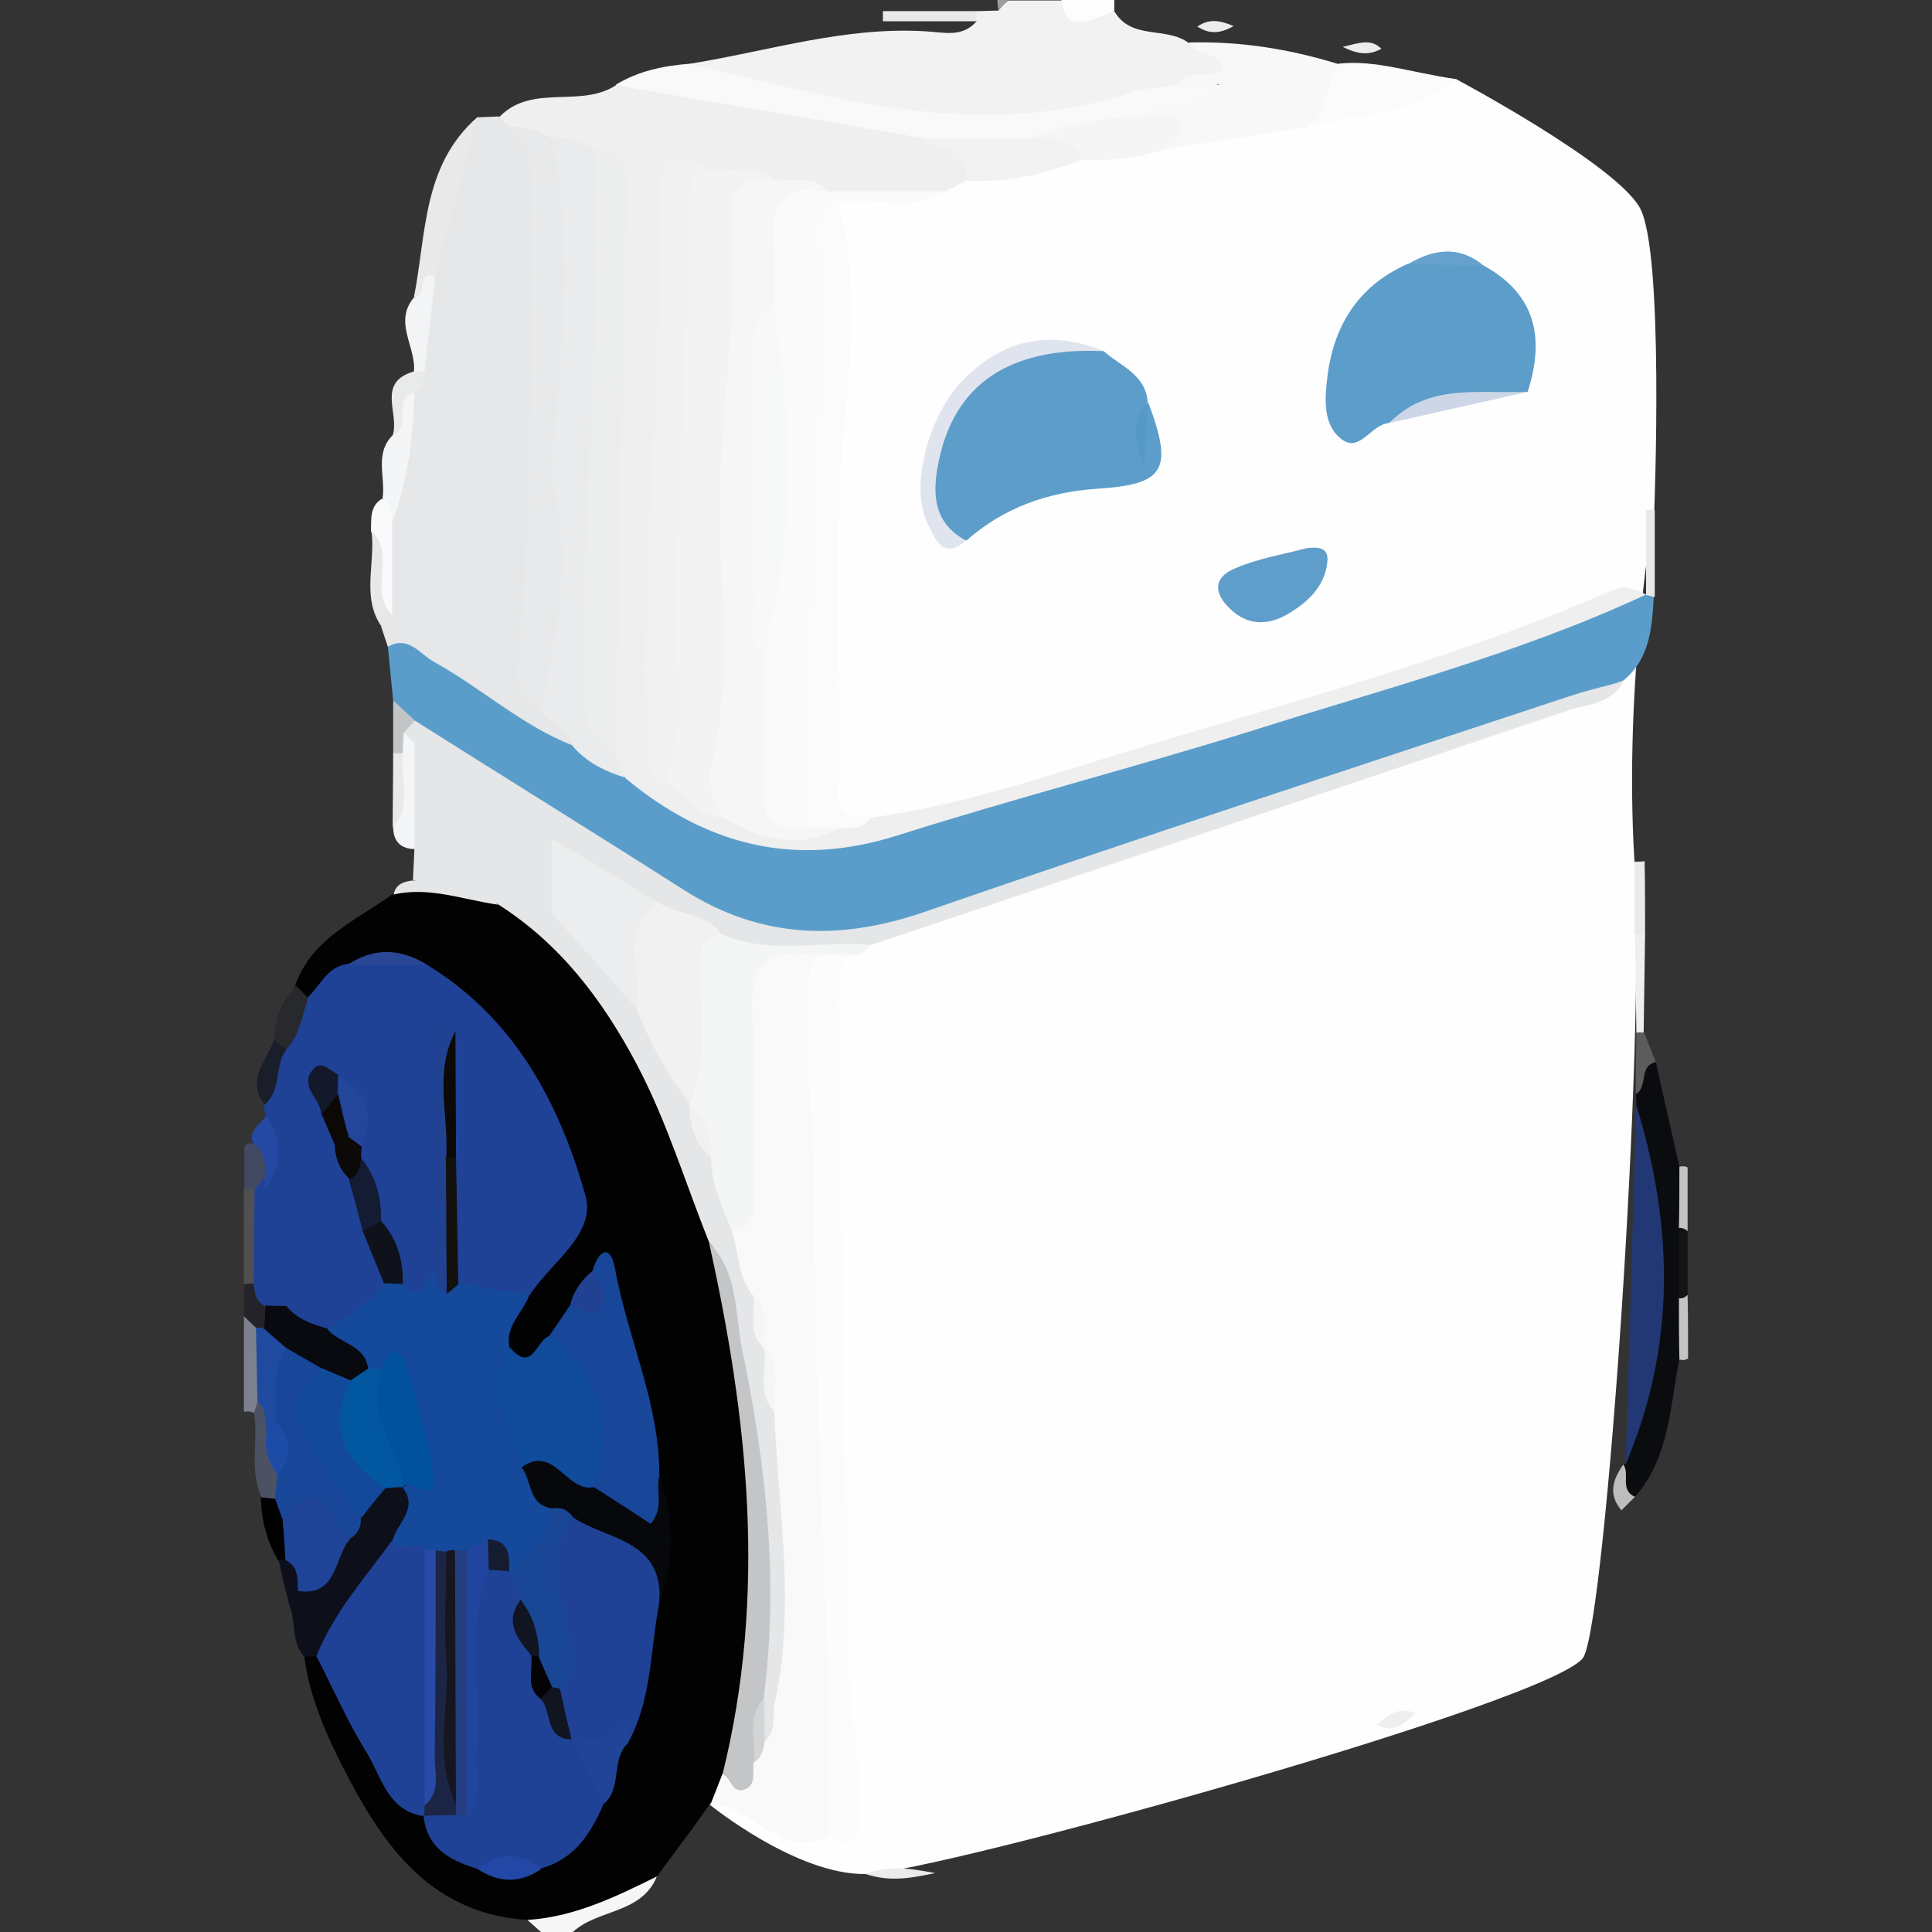 <?xml version="1.0" encoding="utf-8"?>
<!-- Generator: Adobe Illustrator 22.1.0, SVG Export Plug-In . SVG Version: 6.00 Build 0)  -->
<svg version="1.1" id="Lag_1" xmlns="http://www.w3.org/2000/svg" xmlns:xlink="http://www.w3.org/1999/xlink" x="0px" y="0px"
	 viewBox="0 0 400 400" style="enable-background:new 0 0 400 400;" xml:space="preserve">
<rect x="0" y="0" width="400" height="400" fill="#333333" stroke="none"/>
<style type="text/css">
	.st0{fill:#FEFEFE;}
	.st1{fill:#F2F2F3;}
	.st2{fill:#F6F6F6;}
	.st3{fill:#FDFDFD;}
	.st4{fill:#505053;}
	.st5{fill:#7D818D;}
	.st6{fill:#424A61;}
	.st7{fill:#C4C4C4;}
	.st8{fill:#131416;}
	.st9{fill:#232329;}
	.st10{fill:#9E9E9E;}
	.st11{fill:#020202;}
	.st12{fill:#5B9DCA;}
	.st13{fill:#EFEFF0;}
	.st14{fill:#F9F9F9;}
	.st15{fill:#5C9DCA;}
	.st16{fill:#FCFCFC;}
	.st17{fill:#FAFAFA;}
	.st18{fill:#E4E6E7;}
	.st19{fill:#FBFBFB;}
	.st20{fill:#F4F5F5;}
	.st21{fill:#F8F8F8;}
	.st22{fill:#213874;}
	.st23{fill:#0B0C0F;}
	.st24{fill:#5F9ECB;}
	.st25{fill:#E0E4EE;}
	.st26{fill:#F5F5F5;}
	.st27{fill:#CCD6E6;}
	.st28{fill:#E9E9E9;}
	.st29{fill:#EFEFEF;}
	.st30{fill:#EAEAEA;}
	.st31{fill:#5C5C5C;}
	.st32{fill:#65A1CC;}
	.st33{fill:#EBEBEB;}
	.st34{fill:#BDBDBE;}
	.st35{fill:#EEEEEE;}
	.st36{fill:#EDEDED;}
	.st37{fill:#1F4297;}
	.st38{fill:#E6E7E8;}
	.st39{fill:#E4E6E8;}
	.st40{fill:#F9F9FA;}
	.st41{fill:#E9E9EA;}
	.st42{fill:#F4F5F6;}
	.st43{fill:#F3F4F5;}
	.st44{fill:#F9FAFB;}
	.st45{fill:#27292D;}
	.st46{fill:#E8E8E9;}
	.st47{fill:#1A1E2A;}
	.st48{fill:#E9EAEA;}
	.st49{fill:#2549A3;}
	.st50{fill:#C3C4C6;}
	.st51{fill:#0D101B;}
	.st52{fill:#4B5263;}
	.st53{fill:#010000;}
	.st54{fill:#1F4296;}
	.st55{fill:#2049A0;}
	.st56{fill:#080A0F;}
	.st57{fill:#14499B;}
	.st58{fill:#1F4196;}
	.st59{fill:#184699;}
	.st60{fill:#104B9C;}
	.st61{fill:#C4C5C7;}
	.st62{fill:#07080C;}
	.st63{fill:#214499;}
	.st64{fill:#2247A4;}
	.st65{fill:#214192;}
	.st66{fill:#294796;}
	.st67{fill:#EAEBEC;}
	.st68{fill:#F3F3F3;}
	.st69{fill:#ECEDED;}
	.st70{fill:#F1F1F2;}
	.st71{fill:#E8E9EA;}
	.st72{fill:#D3D4D6;}
	.st73{fill:#5499C8;}
	.st74{fill:#F7F8F8;}
	.st75{fill:#ECEDEE;}
	.st76{fill:#214291;}
	.st77{fill:#0F121B;}
	.st78{fill:#23459A;}
	.st79{fill:#141C33;}
	.st80{fill:#13182A;}
	.st81{fill:#0C0908;}
	.st82{fill:#0B0806;}
	.st83{fill:#184799;}
	.st84{fill:#13499B;}
	.st85{fill:#0258A0;}
	.st86{fill:#1F4397;}
	.st87{fill:#1D4CA7;}
	.st88{fill:#194796;}
	.st89{fill:#01529E;}
	.st90{fill:#20459E;}
	.st91{fill:#1C2545;}
	.st92{fill:#253E81;}
	.st93{fill:#16161E;}
	.st94{fill:#274BA7;}
	.st95{fill:#13110D;}
	.st96{fill:#151C2F;}
	.st97{fill:#111421;}
	.st98{fill:#050305;}
	.st99{fill:#0C0907;}
</style>
<g>
	<path class="st0" d="M146.9,373.6c0,0,17.9,14.6,32.3,14.4s144-36.1,148.7-45c4.6-8.9,12.8-127.1,10.5-164.6s4.1-72.8,4.1-72.8
		s2.1-53.5-3-62.6s-38-26.6-38-26.6L171.3,39.5L145,129.6L146.9,373.6z"/>
	<g>
		<g>
			<path class="st1" d="M142.8,13.2c16.3-2.6,32.2-7.8,49.1-6.7c3.5,0.2,7.4,1.3,10.3-2.1c-0.8-0.5-1-0.9-0.8-1.4s0.5-0.7,0.7-0.7
				c1.5,0,3.1-0.1,4.6-0.1c0.6-0.8,1.3-1.5,2-2.1c3.7,0,7.3,0,11,0c3.1,3.8,7.3,1.7,11,2.2c3.5,6.1,10.8,3.1,15.4,6.6
				c1.1,1,2.5,1.1,3.9,1.2c2.3,0.1,4.4,1.2,4.8,3.5c0.5,3.3-2.5,3.9-4.9,4.5c-2.4,0.6-4.8,1.3-7.2,2c-9.2,2-18.5,3.8-27.7,5.7
				c-9.4,1.9-18.7,2.1-28-0.1c-12-2.7-24.2-4.7-36.3-7C147.5,18,143.1,18.5,142.8,13.2z"/>
			<path class="st2" d="M112,400c-0.9-0.8-1.9-1.7-2.8-2.5c7.7-6.6,16.9-8.8,26.8-9c-3.2,7.8-12.2,6.7-17.4,11.5
				C116.4,400,114.2,400,112,400z"/>
			<path class="st3" d="M230.7,2.2c-7.8,3.7-10.2,3.2-11-2.2c3.7,0,7.3,0,11,0C230.7,0.7,230.7,1.5,230.7,2.2z"/>
			<path class="st4" d="M50.5,265.9c0-6.6,0-13.2,0-19.8c1.3-0.7,2.4-0.5,3.3,0.7c2.6,6.1,2.6,12.3,0,18.4
				C52.9,266.4,51.8,266.6,50.5,265.9z"/>
			<path class="st5" d="M52.6,292.5l-1-0.3l-1.1,0.1c0-6.6,0-13.2,0-19.8c2.2-0.5,3.3,0.9,4.1,2.7c1.4,4.8,1.3,9.6,0.2,14.4
				C54.3,290.8,53.6,291.7,52.6,292.5z"/>
			<path class="st6" d="M52.8,246.2c-0.7,0-1.5,0-2.2,0c0-2.9,0-5.9,0-8.8c0.5-0.7,1.1-0.9,1.8-0.5c4.5-0.2,4.2,2.9,4,5.9
				C55.8,244.5,54.7,245.7,52.8,246.2z"/>
			<path class="st7" d="M349.5,281.3l-0.9,0.3l-0.9-0.1c-4.2-3.7-3.6-8-1.6-12.5c0.9-1.2,2-1.5,3.3-0.8
				C349.5,272.5,349.5,276.9,349.5,281.3z"/>
			<path class="st7" d="M347.6,241.6c0.6-0.2,1.2-0.2,1.8,0.1c0,4.4,0,8.8,0,13.2c-1.3,0.7-2.4,0.4-3.3-0.8
				C344.1,249.7,343.6,245.4,347.6,241.6z"/>
			<path class="st8" d="M347.6,254.2c0.7,0,1.3,0.2,1.8,0.7c0,4.4,0,8.8,0,13.2c-0.5,0.5-1.1,0.8-1.8,0.7
				C343.5,264,343.5,259.1,347.6,254.2z"/>
			<path class="st9" d="M53,274.9c-0.8-0.8-1.7-1.6-2.5-2.4c0-2.2,0-4.4,0-6.6c0.7-0.1,1.4-0.2,2-0.1c1.9,0.9,2.8,2.6,3.5,4.4
				c0.4,1.5,0.3,2.9-0.5,4.3C54.8,275.2,53.9,275.4,53,274.9z"/>
			<path class="st10" d="M208.7,0c-0.7,0.7-1.3,1.4-2,2.1c-0.1-0.7-0.2-1.4-0.2-2.1C207.3,0,208,0,208.7,0z"/>
			<path class="st11" d="M136,388.5c-8.5,4.2-17.1,8.4-26.8,9c-19.1-1.2-29-14.1-37-29.3c-4.2-8-8-16.1-9.2-25.2
				c0.8-0.7,1.8-1,2.8-0.9c5.5,3.1,6.7,9.1,9.4,14c3.6,6.6,7,13.4,12.7,18.6c3.4,4,6.4,8.4,11.6,10.4c3.9,1.6,7.8,1.5,11.7,0
				c6-2.6,9.4-7.4,11.7-13.3c1.8-4.3,2.4-9.1,4.8-13.2c4-8.6,3.6-18.3,6.3-27.2c1.9-8.2,1.6-16.4,0.3-24.6c-2.2-13.7-4.6-27.5-11-40
				c-2.2,0.8-2.7,2.9-3.9,4.5c-1.7,2.4-3.2,5-5,7.3c-3.4,2.9-6.7,6.5-10.7,0.9c-1.6-4.8,1-8.5,3.3-12.3
				c14.1-20.7,14.3-21.3,0.6-42.1c-5.7-8.6-10.3-18.5-20.6-23.1c-4.6-2-9.3-1.9-13.9-0.1c-3.8,1.2-5.7,5.8-10.3,5.7
				c-1.6-0.6-2.8-1.5-1.7-3.5c3.4-9.9,12.7-13.5,20.2-19c6.4-4.6,13.1-2.2,19.7-0.7c1.1,0.3,2.2,0.7,3.2,1.2
				c16.1,9.9,26.4,24.7,33.8,41.7c4.5,10.4,8,21.1,11.5,31.8c4.6,17.3,8.7,35.1,8.4,52.8c-0.4,18,1,36.6-5.8,54.1
				c-0.7,3.2-2.8,5.5-5.2,7.6C143.4,378.6,139.7,383.5,136,388.5z"/>
			<path class="st12" d="M81.4,145c-0.4-3.7-0.7-7.4-1.1-11.1c3.8-5.9,7.5-1.2,10.6,0.6c9.5,5.6,18.3,12.6,28.2,17.7
				c3.9,2.9,8.3,5,12.5,7.4c18.1,14.7,38.3,15.9,59.9,9.7c43.1-12.3,86.1-24.9,128.6-39.3c6.8-2.3,13-6.6,20.5-6.9v0.1
				c1-1.3,1.6-1.1,1.8,0.4c-0.4,6.4-0.8,12.8-6.3,17.3c-32.6,12.5-66.2,22.3-99.2,33.7c-19.6,6.8-39.5,12.9-59,19.9
				c-10.1,3.6-19.5,0.8-28.6-3.5c-22.5-10.8-43-24.9-63.5-39C83.8,150.2,83,147.3,81.4,145z"/>
			<path class="st13" d="M340.8,123.1c-26.2,12.2-54.2,19.5-81.6,28.2c-24.4,7.6-49.2,14-73.5,21.7c-21.2,6.7-39.5,2-56.1-11.8
				c-1.4-2.2-3.8-3.7-4.4-6.5c-0.9-19.6-1.2-39.1,0.8-58.7c1.9-19.1,0.8-38.5,0.3-57.8c0-1.5-1-2.7-2.2-3.6c-3-1.6-6.1-3-9.4-3.6
				c-3.1-1-6.3-1.7-9.3-2.9c-1.4-0.9-2.6-1.9-2-3.9c6.8-7,16.8-1.7,24.2-6.6c9.9-3.2,19.2,0.7,28.7,2.1c11.8,1.7,23.5,4,35.1,6.9
				c4.7,2.2,12.9,1.5,8.7,10.8c-1.5,0.7-2.9,1.5-4.4,2.2c-7.4,2.4-15,0.2-22.4,1.2c-4.3,0.3-8.5-0.7-12.7-1.4
				c-4.6-1.6-9.4-1.3-14.1-2.1c-4.7-0.9-6.9,1-6.8,5.8c0.9,37.2-4.1,74.2-2.1,111.4c0.1,1.5,0.7,2.8,1.4,4.1c3.5,3.3,6.7,7,11.6,8.5
				c7.1,3.9,14.6,4.4,22.4,3.3c2.4-0.3,5.1,0.9,7.3-1.1c18.1-2.5,35.4-8.3,52.7-13.6c33.8-10.3,68.1-19.2,100.6-33.4
				C336.4,121,338.5,122,340.8,123.1z"/>
			<path class="st14" d="M147.1,373.6c0.8-2.1,1.7-4.3,2.5-6.4c2-0.8,4.4-1.1,5.2-3.7c0.8-1.9,1.4-3.9,2.1-5.9
				c4-21,2.7-41.9,0.5-62.9c0-4.4,0.5-8.8-0.4-13.1c-0.3-1-0.6-2-0.8-3.1c-0.5-3.6-1-7.2-3.4-10.2c-2.1-5-4.1-10-1.6-15.4
				c3.2-14.7,0.5-29.6,1.6-44.4c0.9-12.5,4.1-14.6,16.9-10.8c1.8,17.4,0.7,34.9,1.5,52.4c1.6,37.8,1.7,75.7,3.5,113.6
				c0.3,5.7,1.5,11.8-3.2,16.7C161.4,384.9,155.7,373.7,147.1,373.6z"/>
			<path class="st15" d="M228.5,72.7c3.5,3.1,8.6,4.8,9.1,10.4c-2.9,3.6-0.3,7.8-1,9.6c0.2-1.8-1.5-5.9,1.1-9.5
				c5.3,14.2,3.5,17.1-10.7,18c-10.1,0.7-19.2,3.9-26.9,10.7c-7.2-0.3-7.2-6-7.5-10.8C191.3,85.1,207.9,65.9,228.5,72.7z"/>
			<path class="st15" d="M307.2,55c10.9,6,12.6,15.1,9.1,26.1c-9.6,2.4-20.1,0.4-28.8,6.5c-3.6,0.3-5.9,6-9.5,3.5
				c-3.8-2.6-3.8-7.6-3.3-12c1.1-11.2,6.2-19.8,16.8-24.5C296.8,53.7,302.1,53,307.2,55z"/>
			<path class="st16" d="M171.4,380.2c1-42.8-3-85.4-2.7-128.2c0.1-14-1.6-28.3-1.7-42.5c0-4.1,0-8.1,2.2-11.7
				c2.2-1.9,4.4-1.9,6.6,0c-2.5,4-2.3,8.4-2.2,12.8c0.7,46,1.3,92,2.4,137.9c0.2,9,2.7,18,2,27.1C177.7,380,177.6,384.4,171.4,380.2
				z"/>
			<path class="st17" d="M171.4,39.6c8.1,0,16.1,0,24.2,0c-7,4.5-14.7,1.2-22,2.2c-2.6,19.5-0.2,39.1-2.1,58.7
				c-1.9,19.9-1.2,39.9-1.3,59.9c0,4,0.1,8.1-2.9,11.3c-8.8,3-12.1-1.4-12.4-9.5c-0.3-8.4-0.4-16.7,0-25.1c7-24.4,5.2-49.1,2.7-73.8
				c-0.7-4.4-0.7-8.7-0.5-13.1C157.7,38.9,159.3,37.7,171.4,39.6z"/>
			<path class="st18" d="M85.9,149.2c18.5,11.7,37.1,23.2,55.6,35c16,10.2,32.4,10.7,50.2,4.5c44.5-15.4,89.3-30,134-44.8
				c3.4-1.1,7-1.9,10.5-2.9c-2.6,4.9-7.9,4.8-12.2,6.3c-47.9,16.2-95.9,32.3-143.8,48.4c-9.8,2-19.6,1.1-29.4,0.9
				c-4.8-2.8-10-4.9-14.9-7.5c-7.4-4.7-15.6-8.2-22.5-13.7c-9.3-6.8-19.2-12.9-28.3-19.9c-1.1-1.1-1.7-2.6-2.2-4
				C83.2,149.5,83.9,148.5,85.9,149.2z"/>
			<path class="st19" d="M167,171.4c-1.3-40.4,3.8-80.8,2.2-121.2c-0.1-3.5-1.1-7.7,4.3-8.5c4.3,15.8,2.7,31.9,1.2,47.8
				c-2.4,24.8-0.4,49.7-1.1,74.5c-0.1,4.6,2.9,5.3,6.6,5.3c-1.6,2.6-4.2,2.1-6.6,2.2C171.4,172.9,169.2,172.9,167,171.4z"/>
			<path class="st20" d="M149.4,193.4c10,4.4,20.5,1.3,30.8,2.2c-0.9,1.8-2.6,2.2-4.4,2.2c-2.2,0-4.4,0-6.6,0
				c-10.3-1.8-14.2,2.1-13.4,12.8c0.9,11.9,0.3,23.9,0.2,35.9c0,3.5,1,7.6-4.3,8.4c-5.9-2.9-5.8-8.7-7-14c0.1-4.3-1.5-8.3-3.1-12.2
				c-0.3-1.1-0.4-2.2-0.4-3.3c2.1-7.8,0.6-15.8,1.2-23.7C142.7,197.9,141.1,191.1,149.4,193.4z"/>
			<path class="st21" d="M243.9,17.6c2.1-3.8,6.7-0.8,9.3-3.4c-0.7-4.2-5.8-2.2-7.1-5.4c10.5-0.3,20.7,1.3,30.8,4.4
				c2.2,6.6-0.1,10.9-6.6,13.2c-9.5,1.5-19,2.9-28.6,4.4c-0.1-3.6-4.6-4.6-4.8-8.2c3.9-5,10.2-1.5,14.4-4.1c1.9-0.4,0.4-2.5,0.7-1.1
				c0.1,0.4-0.1,0.5-0.4,0.7C249.1,19.1,246.4,20,243.9,17.6z"/>
			<path class="st22" d="M336.6,303.1c0.7-24.7,1.4-49.4,2.2-74.2c1.7-0.3,3,0.4,3.3,2c5.5,23.2,6.1,46.2-1.6,69.1
				C339.9,301.8,338.9,303.3,336.6,303.1z"/>
			<path class="st23" d="M336.6,303.1c10.4-24.4,9.9-49.2,2.2-74.2c0-0.8-0.1-1.7-0.1-2.5c2.6-1.4-1.6-7.1,4.1-6.6
				c1.6,7.3,3.3,14.5,4.9,21.8c0,4.2,0,8.4-0.1,12.6c0,4.9,0,9.7,0,14.6c0,4.2,0,8.4,0.1,12.6c-2,9.8-2,20.3-9.2,28.5
				c-5.4-0.6-2.9-4-2.4-6.7L336.6,303.1z"/>
			<path class="st24" d="M270.5,113.5c2.5-0.3,4.7-0.2,4.3,3c-0.6,5.1-4.2,8.3-8.3,10.7c-3.8,2.2-7.7,2.3-11.1-0.5
				c-3.7-3.1-5-6.9,0.5-9.1C260.6,115.6,265.6,114.8,270.5,113.5z"/>
			<path class="st19" d="M270.4,26.4c4.9-3.1,4.1-8.9,6.6-13.2c7.7-0.9,14.9,1.8,24.6,3.2C291.2,24.3,280.1,23.6,270.4,26.4z"/>
			<path class="st25" d="M228.5,72.7c-19.5-0.9-31,6.8-34.2,23.1c-1.3,6.3-1.1,12.5,5.7,16.1c-4.9,4.3-6.5-0.7-7.9-3.4
				c-3.8-7.3,0-22.2,7-29.5C207.3,70.3,217.4,68.1,228.5,72.7z"/>
			<path class="st1" d="M199.9,37.4c1.7-7.6-6.2-5.5-8.8-8.8c6.7-4.2,14.2-1.2,21.2-2.3c5.4-0.4,11.1-1.1,11.8,6.7
				C216.4,36.1,208.4,37.9,199.9,37.4z"/>
			<path class="st26" d="M224.1,33c-2.2-5.1-6.8-4.4-11-4.4c7.1-7,15.2-7.8,24.2-4.4c2.6,0.5,6-1.4,7.5,1.8c1.1,2.3-2.4,2.9-3.1,4.8
				C236,32.5,230.1,33.5,224.1,33z"/>
			<path class="st27" d="M287.6,87.6c8.2-8.4,18.8-6,28.8-6.5C306.8,83.3,297.1,85.4,287.6,87.6z"/>
			<path class="st28" d="M342.6,123.6c-0.6-0.1-1.2-0.3-1.8-0.4c0-5.9,0-11.7,0-17.6c0.6,0,1.2,0,1.8,0
				C342.6,111.7,342.6,117.6,342.6,123.6z"/>
			<path class="st29" d="M338.8,213.8c-0.1-6.8-0.2-13.6-0.3-20.4c0.7-1,1.4-1,2.1,0c-0.1,6.8-0.2,13.6-0.3,20.4l-0.8,0.5
				L338.8,213.8z"/>
			<path class="st30" d="M340.6,193.4h-1.1h-1.1c0-5,0-10,0-15c0.7,0,1.4,0,2.1-0.1C340.6,183.3,340.6,188.4,340.6,193.4z"/>
			<path class="st31" d="M338.8,213.8c0.5-0.1,1-0.1,1.6,0c0.8,2,1.6,4.1,2.4,6.1c-3.6,0.8-1.5,5.1-4.1,6.6
				C338.6,222.2,338.8,218,338.8,213.8z"/>
			<path class="st32" d="M307.2,55c-5.2-0.1-10.5-0.2-15.7-0.3C296.9,51.5,302.1,50.8,307.2,55z"/>
			<path class="st33" d="M193.6,387.8c-6.4,1.4-9.9,1.6-14.4,0.2C183.8,386.3,187.3,386.6,193.6,387.8z"/>
			<path class="st34" d="M336.1,303.2c1.4,2-0.8,5.3,2.4,6.7c-0.9,0.9-1.9,1.9-2.8,2.8C332.9,309.4,333.9,306.3,336.1,303.2z"/>
			<path class="st35" d="M285,357.1c2.4-1.9,4.4-3.9,8.1-2.4C290.6,357,288.6,358.9,285,357.1z"/>
			<path class="st36" d="M278,9.7c3.7-0.9,5.9-1.7,8,0.4C283.6,11.4,281.4,11.4,278,9.7z"/>
			<path class="st36" d="M247.9,5.5c2.3-1.6,4.5-1.4,7.5-0.1C252.6,7,250.4,7.1,247.9,5.5z"/>
			<path class="st37" d="M88.5,199.8c18,11,27.3,28.5,32.7,47.7c2.3,8-7.2,13.9-11.5,20.6c-5.3,3.2-9.8,1.5-14-2.3
				c-4.2-14.4-1.3-29.2-1.9-43.6c-2.4,13.8,1,27.6-2,41.2c-2,3.6-3.9,7.7-9.1,4c-1.8-4.6-3.1-9.4-5.1-13.9c-0.6-4.6-2.8-8.8-4-13.3
				c-0.2-1-0.3-2-0.2-3c0.3-5,0.2-9.9-4.1-13.6c-3.1,1.5-0.9,3.8-0.8,5.7c0.7,2.3,1.5,4.5,2.3,6.8c0.9,2.8,2.2,5.3,3.5,7.9
				c1.5,3.2,2.6,6.5,3.1,10c1.4,3.9,4,7.6,2.9,12.1c-2.1,6-6.7,8.8-12.7,9.9c-4.5,0.2-8-1.4-10.6-5.2c-6.2-7.2-2.1-15.8-3.2-23.7
				c3.8-5.3,1.1-11,1.2-16.5c-0.3-0.6-0.4-1.3-0.4-2c0.7-4,1.1-8,3.1-11.7c2.1-3.4,2-8.1,6-10.4c2.6-2.4,4-6.3,8.1-6.9
				C77.4,198.4,83,198.5,88.5,199.8z"/>
			<path class="st38" d="M103.2,24.1c0.7,0.7,1.5,1.5,2.2,2.2c7.5,1.9,7.7,7.9,7.6,13.8c-0.5,26.5,1.2,53-1.6,79.4
				c-0.9,8-2.6,16.6,1.3,24.5c2.5,3.1,7.5,4.8,5.8,10.3c-10.5-4.1-18.9-11.9-28.7-17.3c-2.9-1.6-5.2-5.5-9.5-3.1
				c-0.5-1.4-0.9-2.8-1.4-4.2c1.8-1.8,0.8-3.8,0.3-5.8c-0.2-5.4-0.4-10.8,0.2-16.1c2.1-8.4,3.3-16.9,4.4-25.4c0.4-2.4,2.3-4,2.9-6.3
				c-1.3-6.4,0.7-12.6,1.5-18.9c3.9-10.9,3.4-23.1,10.6-32.9C100.3,24.2,101.8,24.2,103.2,24.1z"/>
			<path class="st39" d="M85.8,153.8c10.2,5.6,19.7,12.3,28.6,19.8c3,4.8,3.9,9.7,1,14.9c-4.7,4-8.2-1.6-12.4-1.4l0.2,0.1
				c-5.4-3.3-11.9-2.8-17.7-5c0.1-2.1,0.2-4.3,0.3-6.4C82.7,168.5,82.2,161.2,85.8,153.8z"/>
			<path class="st40" d="M237.3,24.2c-8.3-0.1-16.4,1.5-24.2,4.4c-7.3,0-14.7,0-22,0c-21.2-3.7-42.5-7.3-63.7-11
				c4.7-2.9,10-4,15.4-4.4c30.1,7.2,60.2,16.2,91.5,5.9c3-1,6.4-1,9.6-1.5c2.8,0,5.6,0,9.1,0C248.6,23.5,241.4,20,237.3,24.2z"/>
			<path class="st41" d="M98.9,24.2c-2.9,11-5.9,21.9-8.8,32.9c-2.4,0.5,0.2,6.1-4.4,4.4C88.3,48.5,87.4,34.2,98.9,24.2z"/>
			<path class="st42" d="M85.8,81.3c-0.2,9-1.3,17.8-4.4,26.3c-1.7-1-2.1-2.6-2.2-4.4c0.7-4.4-1.8-9.3,2.2-13.2
				c2.2-2.8,0.3-6.3,1.4-9.1C83.8,78.5,85.2,77.3,85.8,81.3z"/>
			<path class="st43" d="M85.7,61.6c2.9-0.1,0.4-5.5,4.4-4.4c-0.7,6.6-1.5,13.2-2.2,19.8c-0.7,0.9-1.5,0.8-2.2,0
				C86.2,71.8,81.4,66.7,85.7,61.6z"/>
			<path class="st44" d="M79,103.3c1.8,0.9,2.2,2.6,2.2,4.4c0,6.6,0,13.2,0,19.8c-5.1,0.1-2.8-3.8-3.2-6.1c-0.7-3.8,1-7.8-1.2-11.4
				C76.9,107.5,76.5,104.9,79,103.3z"/>
			<path class="st42" d="M85.8,153.8c0,7.3,0,14.7,0,22c-2.9-0.1-4.3-1.6-4.4-4.4c2.3-4.8,0.6-10,1.1-14.9c0-1.7-0.2-3.4,1.2-4.8
				C84.3,152.4,85,153.1,85.8,153.8z"/>
			<path class="st45" d="M63.8,206.7c-1.3,3.7-1.7,7.7-4.6,10.6c-1.3-0.2-2.2-0.8-2.5-2.1c0.3-4.2,1.5-8.1,4.6-11.1
				C62.2,204.9,63,205.8,63.8,206.7z"/>
			<path class="st46" d="M76.9,109.9c5.3,4.9-0.9,12.7,4.4,17.5c1.7,3.4-1.5,1.6-2.4,2.2C74.8,123.5,77.8,116.5,76.9,109.9z"/>
			<path class="st18" d="M85.4,182.3c6.3,0.4,12.8-0.4,17.7,5c-7.2-1-14.2-3.8-21.6-2.1C81.9,183,83.7,182.5,85.4,182.3z"/>
			<path class="st47" d="M56.8,215.2c0.8,0.7,1.7,1.4,2.5,2.1c-2.6,3.4-0.9,8.4-4.5,11.4C50.8,223.6,55.2,219.6,56.8,215.2z"/>
			<path class="st28" d="M202.1,2.3c0,0.7,0,1.4,0,2.1c-6.4,0-12.9,0-19.3,0c0-0.7,0-1.4,0-2.1C189.2,2.3,195.7,2.3,202.1,2.3z"/>
			<path class="st48" d="M85.7,76.9c0.7,0,1.5,0,2.2,0c0,1.8-0.4,3.4-2.2,4.4c-4.8,1.3-0.2,7.2-4.4,8.8
				C82.8,85.7,77.8,79.2,85.7,76.9z"/>
			<path class="st49" d="M55.2,230.8c3,5.1,3.3,10.2-0.2,15.3c-0.6-0.5-0.9-1-0.7-1.5c0.2-0.5,0.4-0.8,0.6-0.8c0-2.6,0.2-5.3-2.5-7
				C51.3,233.9,54.1,232.8,55.2,230.8z"/>
			<path class="st28" d="M83.4,155.9c-0.7,5.2,2.1,10.8-2.1,15.5c0-5.2,0.1-10.3,0.1-15.5C82,155,82.8,155,83.4,155.9z"/>
			<path class="st50" d="M83.4,155.9l-1,0.1l-1-0.1c0-3.6,0-7.3,0-10.9c1.5,1.4,3,2.8,4.5,4.2c-0.8,0.8-1.6,1.7-2.3,2.5
				C83.5,153.1,83.4,154.5,83.4,155.9z"/>
			<path class="st51" d="M65.5,342.9c-0.8,0-1.7,0.1-2.5,0.1c-2.9-3.2-1.6-7.7-3.3-11.2c0.5-1.4,1.1-2.7,2.4-3.5
				c3.9-2.4,5.8-6.5,8.3-10c1-1.6,1.8-3.4,2.7-5.1c1.6-2.5,3.5-4.8,6-6.4c1.5-0.5,3-0.4,4.5,0.3c5.4,4.5,1.3,8.5-0.7,12.6
				C77,327.3,73.7,336.9,65.5,342.9z"/>
			<path class="st52" d="M52.6,292.5c0.2-0.8,0.5-1.5,0.7-2.3c3.8,0.3,3.5,3.5,4.2,6c0.2,3.3,1.2,6.4,1.5,9.7
				c-0.1,1.8-0.6,3.4-1.9,4.6c-1.2,0.6-2.2,0.4-3-0.6C51.6,304.3,53.5,298.3,52.6,292.5z"/>
			<path class="st53" d="M54,310c0.9,0.1,1.9,0.2,2.8,0.3c2.1,0.9,3.2,2.6,4,4.6c0.8,2.6,0.8,5.2-0.5,7.7c-0.8,0.9-1.7,1.1-2.7,0.5
				C55.2,319,54.1,314.6,54,310z"/>
			<path class="st51" d="M57.7,323c0.5-0.1,1-0.1,1.4,0c5.2,0.4,4.1,3.3,2.6,6.4c-0.6,0.8-1.2,1.6-1.9,2.4
				C59,328.9,58.3,326,57.7,323z"/>
			<path class="st54" d="M54.8,243.8c0,0.8,0.1,1.5,0.1,2.3c1.1,8.2-3.3,17.3,4.3,24.4c-1.5,1.2-2.9,1.1-4.3-0.1
				c-2-0.9-2.1-2.7-2.4-4.5c0.1-6.6,0.1-13.1,0.2-19.7C53.4,245.4,54.1,244.6,54.8,243.8z"/>
			<path class="st55" d="M55.2,296.6c-0.4-2.2,0.2-4.7-1.9-6.4c-0.1-5.1-0.2-10.2-0.3-15.3c0.6-0.1,1.2,0,1.7,0.2
				c3.3-0.4,5.3,1.2,5.9,4.4c-0.3,4.9-0.6,9.8-1.7,14.6C58.2,295.7,57.2,296.9,55.2,296.6z"/>
			<path class="st56" d="M59.3,279.1c-1.5-1.3-3.1-2.6-4.6-4c0.1-1.6,0.2-3.2,0.3-4.8c1.4,0,2.8,0.1,4.3,0.1
				c2.2,2.7,5.3,3.8,8.6,4.7c5.6-0.2,9,2.3,9.8,8.1c-0.8,2.2-2.5,3.3-4.7,3.7c-2.7,0.2-5-0.9-7.3-2C63,283.7,60.5,282.1,59.3,279.1z
				"/>
			<path class="st57" d="M76.2,283.2c-0.7-4.8-5.9-5-8.4-8c4-3.1,8.8-5.1,11.7-9.5c1.3-1.1,2.6-1.1,3.9,0.1c3.9,4.6,4.3-1.8,6.6-2.1
				c1,0.3,1.9,0.8,2.9,1.1c0.7,0,1.4,0,2.1,0c0.8-0.1,1.4,0.3,1.6,1.1c4.3,0.7,8.7,1.5,13,2.2c-1.3,3.7-5.1,6.4-4.1,10.9
				c-0.8,7.8,1.8,14.9,4.5,22c1,3.8,2.5,7.3,5.2,10.2c3.8,8.2-3.4,11-7.6,15.2c-0.9,0-1.8-0.3-2.6-0.7c-1.3-1.2-2.1-2.9-3.7-3.7
				c-1.4-0.1-2.7,0.2-4,0.5c-0.9,0.2-1.7,0.3-2.6,0.4s-1.7,0.1-2.6,0.1s-1.8-0.1-2.6-0.2c-0.9-0.1-1.8-0.3-2.7-0.4
				c-2.1-0.8-6,1.2-5.5-3.5c0.9-3.6,5.4-6.5,2.1-10.9c0.4-0.3,0.7-0.6,1.1-0.9c0.7-0.2,1.4-0.3,2.1-0.1c-2.4-7.5-0.1-16.8-8.1-22.2
				C77.5,284.4,76.8,284,76.2,283.2z"/>
			<path class="st58" d="M98.8,386.9c-5.6-1.7-10.4-4.2-11.1-10.9c0.3-0.4,0.6-0.8,0.9-1.2c1.6-1.1,3.5-1.6,5.3-2.4
				c0.8-0.7,1.3-1.5,1.7-2.5c0.8-10.8,0.1-21.6,0.4-32.4c0.1-4.7,0-9.5,4.3-12.8c1.8-0.9,3.6-0.9,5.2,0.4l0.2,0.1
				c1.8,1.8,3.2,3.7,3.3,6.3c-0.1,3.9,1.2,7.4,2.4,11c0.8,2.6,1.1,5.4,2.4,7.9c1.6,2.8,2.8,5.8,5,8.1c0.7,0.7,1.3,1.4,1.9,2.1
				c4,3.4,4.5,8,4.3,12.8c-2.6,6.1-6,11.5-12.9,13.4C107.8,386.7,103.2,386.7,98.8,386.9z"/>
			<path class="st37" d="M81.3,318.8c1.2,3.7,5-0.6,6.5,2.1c3.6,3.9,3.1,8.8,3,13.4c-0.3,12.7,1,25.4-0.8,38
				c-0.6,1.3-1.4,2.5-2.3,3.5l-0.1,0.2c-7.4-1.2-8.6-8.1-11.6-13c-4-6.4-7-13.4-10.5-20.1C69.2,333.7,75.7,326.5,81.3,318.8z"/>
			<path class="st18" d="M102.9,187.1c4.1-1.1,7.5,1.7,11.4,1.9c10.4,2.4,13.4,12.1,19.1,19.1c3.8,6.5,8.2,12.7,9.4,20.5l0,0
				c1.8,3.5,2.4,7.5,4.4,11c0,5.6,2.4,10.4,4.4,15.4c1.4,4.4,1.1,9.4,4.3,13.2c2.6,3.3-0.5,7.7,2.2,11l0,0c2.7,4.1-0.6,9.1,2.2,13.2
				c0.8,20,4.5,40.1,0.1,60.2c-0.6,2.7,0.5,5.9-2.2,8c-2.9-2.5-2.4-5.8-2.2-9c3-31,0-61.4-7.6-91.5c-0.3-1.1-0.7-2-1.5-2.7
				c-5-12.4-8.8-25.2-15.1-37.1C124.7,206.9,115.8,195.2,102.9,187.1z"/>
			<path class="st54" d="M136.5,331.8c-1.9,9.8-1.5,20.2-6.6,29.3c1.5,0.1-2.3-0.3-0.9-0.7c0.1,0,0-0.6,0-0.9
				c-3.1,4.2-6.5,4.3-10.3,1l-0.4-0.4c-2.5-3.2-3.9-6.7-3.6-10.8c1.4-5.1,1.1-10.2-0.7-15c-3.2-8.4-2.1-15.4,5.5-20.9
				C133.6,315.6,137.6,319.9,136.5,331.8z"/>
			<path class="st59" d="M122.7,263.1c1.1-4.1,3.6-5.8,4.6-0.6c2.6,14.5,9.3,28,9.2,43c0.9,3.7,2.7,9.4-0.9,10.5
				c-5.7,1.8-10.5-2.5-13.9-7.3c1.9-11.8-2.3-22.2-8-32.1c1.5-2.2,3-4.4,4.5-6.6C121.8,269.2,122.2,266.1,122.7,263.1z"/>
			<path class="st60" d="M113.7,276.6c10.6,8.2,14,18.5,9.3,31.2c-6.2,3.1-9.7-3.7-15-4.1c-1.9-8.1-8.9-15.7-2.4-24.7
				C110.2,284.4,111,277.5,113.7,276.6z"/>
			<path class="st61" d="M146.8,257.3c6.2,6.2,5.3,14.8,6.9,22.3c4.9,23.7,7.6,47.7,4.4,72.1c-2.7,4.1,0.5,9.2-2.1,13.3
				c-0.2,2,0.6,4.5-1.8,5.5c-2.7,1-2.8-2.5-4.6-3.2C158.8,330.3,154.9,293.7,146.8,257.3z"/>
			<path class="st62" d="M108,303.8c6.7-4.9,9.3,5.3,15,4.1c3.9,2.5,7.8,5,11.7,7.6c2.9-3.4,1-6.8,1.8-9.9c3.2,8.7,3.1,17.5,0,26.2
				c1-13-10.7-12.9-17.8-17.6c-1.6-0.4-3-1-4.4-1.9C109.3,311.6,110.2,306.6,108,303.8z"/>
			<path class="st63" d="M118.7,360.5c2.1-3.3,7.2,4.1,8.6-2.3c0.1-0.7-0.1-3.8,2-1.4c0.8,0.9,0.4,2.8,0.5,4.3
				c-3.3,3.5-1,9.2-4.8,12.4C123,369.2,120.8,364.8,118.7,360.5z"/>
			<path class="st64" d="M98.8,386.9c4.5-3.5,8.9-3.5,13.3,0C107.8,390,103.2,389.9,98.8,386.9z"/>
			<path class="st65" d="M122.7,263.1c0.8,2.6,4,5.1,1.3,7.9c-1.9,2-3.9-0.5-5.9-1C118.8,267.2,120.5,264.9,122.7,263.1z"/>
			<path class="st66" d="M88.5,199.8c-5.5,0-11.1,0-16.6,0C77.4,196.1,82.9,196.3,88.5,199.8z"/>
			<path class="st67" d="M118.5,154.4c-0.4-4-4.8-4.3-6.5-7.2c-1-2.8-1.3-5.7-1.1-8.6c3-34.9,2-69.8,2.2-104.8
				c0-1.8,0.2-3.6,1.1-5.3c3.2-0.3,6.1,0.7,8.8,2.2c1.7,2,3,4.3,3,6.9c-0.2,20.7,0.7,41.4-0.9,62.2c-1.4,18.6-4.4,37.7,2.3,56.1
				c0.7,1.7,1.3,3.4,2,5.1C125.3,159.7,121.5,157.9,118.5,154.4z"/>
			<path class="st68" d="M147.2,35.2c4.4,0.7,9.3-1.8,13.2,2.2c-4.1,3.2-5.1,7.7-5.4,12.6c-1.2,25.6-3.3,51.1-2.4,76.7
				c0.5,14.3,0,28.5-3.2,42.5c-5.1,0.2-6.9-5-11-6.6c-3.4-5.5-0.7-11.4-1-17.2c-1.5-33.2,2.2-66.3,2.3-99.5
				C139.7,41.4,138,34.1,147.2,35.2z"/>
			<path class="st2" d="M149.4,169.2c-1.9-3.3-2.9-6.9-2.1-10.5c4-16.5,2.2-33.3,1.8-49.9c-0.5-21.5,3.8-42.7,2.4-64.1
				c-0.4-6.9,3.5-7.8,8.8-7.4c3.7,0.5,7.9-1.5,11,2.2c-9.1-1.5-12.1,2.7-11.1,11.4c0.5,4.2,0.1,8.5,0.1,12.8
				c-2.6,24.1,0.2,48.4-2.2,72.5c0,9,0.4,17.9-0.1,26.9c-0.4,6.9,2.7,9,8.9,8.3c2.2,0,4.4,0,6.6,0
				C165,176.3,157.1,173.4,149.4,169.2z"/>
			<path class="st69" d="M127.5,156c-6.6-3-6.6-8.7-6.7-14.8c-0.2-36.8,3.8-73.6,2.3-110.5c7.6,0.8,6.7,6.5,6.6,11.5
				C128.9,80.2,128.2,118.1,127.5,156z"/>
			<path class="st70" d="M147.2,35.2c-5.4,0.8-4.3,5-4.4,8.5c-0.5,33.9-3.7,67.8-2.1,101.7c0.3,6-2.3,11.4-2.3,17.3
				c-4.6-2.1-4.3-6.2-4.4-10.3c-1.5-36.9,3.4-73.7,2.3-110.7C136.1,34.2,139.4,30.3,147.2,35.2z"/>
			<path class="st71" d="M114.2,28.6c4.2,19.8,2.6,39.7,0.8,59.6c-0.4,4.7-1.2,9.4-0.1,14c3.6,15.3,0,30.2-2.9,45
				c-3.9-2-5.3-4.4-4.8-9.5c3.1-32.9,2.7-65.9,2.7-98.8c0-4.9,0.1-9.5-4.5-12.6C108.7,26,111.5,27.1,114.2,28.6z"/>
			<path class="st72" d="M156.1,364.9c0.5-4.5-1.7-9.3,2.1-13.3c0,2.9,0.1,5.9,0.1,8.8C158.1,362.3,157.7,363.9,156.1,364.9z"/>
			<path class="st20" d="M160.4,292.3c-3.9-3.9-1.5-8.8-2.2-13.2C162.2,283,159.7,287.9,160.4,292.3z"/>
			<path class="st20" d="M158.2,279.1c-3.6-3.1-1.7-7.3-2.2-11C159.7,271.2,157.7,275.4,158.2,279.1z"/>
			<path class="st73" d="M237.6,83.2c-0.2,4.5-0.5,9.1-0.7,13.6C235.1,92,233.6,87.3,237.6,83.2C237.6,83.1,237.6,83.2,237.6,83.2z"
				/>
			<path class="st74" d="M158.2,136.3c-3.6-3.2-2.1-7.5-2.1-11.3c-0.2-16.7-0.1-33.3-0.1-50c0-4.3-0.7-8.9,4.4-11.3
				c3.1,22.1,4.7,44.2-1.1,66.2C158.7,132,158.5,134.1,158.2,136.3z"/>
			<path class="st70" d="M142.8,228.6c-4.5-6.1-8.3-12.6-11-19.8c-1.8-4.6-3.6-9.3-2.7-14.4c0.7-4,1.8-7.8,7.1-7.6
				c4.2,2.7,9.9,2.2,13.2,6.6c-6.1,1-4.2,5.9-4.3,9.5C144.8,211.5,146.6,220.3,142.8,228.6z"/>
			<path class="st75" d="M136.2,186.8c-8.4,5.9-2.8,14.7-4.4,22c-5.9-6.6-11.7-13.2-17.6-19.8c0-5.1,0-10.3,0-15.4
				C121.7,178,128.9,182.4,136.2,186.8z"/>
			<path class="st70" d="M147.2,239.6c-3.5-2.9-4.5-6.7-4.4-11C146.3,231.4,147.3,235.3,147.2,239.6z"/>
			<path class="st76" d="M92.7,268c-2-0.7-2.4-2.4-2.6-4.2c0-14.9-0.1-29.8,0.2-44.7c0-2.2-3-8.4,4.3-5.8c0,0.6,0,1.2-0.1,1.8
				c-0.1,8.6,0,17.2,0,25.8C93.8,249.9,96.2,259.1,92.7,268z"/>
			<path class="st54" d="M96.8,265.9c-0.6,0-1.1,0-1.7,0c-3.4-8.5-0.7-17.4-1.6-26.1c0.5-8.8-1.1-17.6,0.9-26.4l0.3-0.3
				c4.5,10.4,1.2,21.4,2,32C97.2,252.1,96.8,259,96.8,265.9z"/>
			<path class="st77" d="M83.4,265.8c-1.3,0-2.6-0.1-3.9-0.1c-1.5-3.6-2.9-7.2-4.4-10.8c0.8-1.6,1.4-3.4,3.8-2.1
				C82.3,256.5,83.5,261,83.4,265.8z"/>
			<path class="st78" d="M70,222.5c6.3,3.4,7.7,8.5,4.8,14.9c-1.6-0.2-2.8-1-3.7-2.3c-1.4-2.7-2.9-5.3-2.8-8.5
				C68.4,225,68.8,223.6,70,222.5z"/>
			<path class="st79" d="M78.9,252.8c-1.3,0.7-2.5,1.4-3.8,2.1c-0.9-3.6-1.9-7.2-2.9-10.8c0.2-1.8,0.6-3.6,2.4-4.6
				C77.8,243.4,79,247.9,78.9,252.8z"/>
			<path class="st80" d="M70,222.5c0,1.4-0.1,2.7-0.1,4.1c-1,1.5-0.5,4.3-3.4,4.2c0-3.2-4.4-5.6-2-9C66.3,219.1,68.2,221.6,70,222.5
				z"/>
			<path class="st81" d="M74.8,239.5c-0.2,1.9-0.5,3.7-2.4,4.6c-2.1-1.9-3-4.3-3.1-7c0.3-1.6,1.1-2.5,2.9-1.7c0.9,0.7,1.8,1.3,2.7,2
				C74.8,238.1,74.7,238.8,74.8,239.5z"/>
			<path class="st82" d="M72.2,235.3c-1,0.6-1.9,1.1-2.9,1.7c-0.9-2.1-1.8-4.2-2.7-6.3c1.1-1.4,2.3-2.8,3.4-4.2
				C70.7,229.5,71.3,232.4,72.2,235.3z"/>
			<path class="st83" d="M59.3,279.1c2.4,1.4,4.7,2.7,7.1,4.1c-2.6,8.1-1.5,15.5,4.7,21.5c2.8,2.7,2.5,6.4,3.6,9.6
				c0.1,1.9-0.6,3.3-2.3,4.3c-1.5-0.2-2.7-0.7-3.8-1.7c-3.8-3.2-7-4-10.1-2.3c-0.5-1.5-1.1-3-1.6-4.5c0.2-1.6,0.4-3.2,0.6-4.8
				c-0.2-3.6,0.6-7.3-0.3-10.9C57.2,289.3,56.2,283.9,59.3,279.1z"/>
			<path class="st84" d="M74.8,314.3c-3.2-4.3-6.4-8.6-9.5-12.9c-4.5-6.3-5.7-12.5,1.2-18.2c2,0.9,4,1.7,6.1,2.6
				c-0.1,8.2,3.1,15.4,7.2,22.3C78,310.2,76.4,312.2,74.8,314.3z"/>
			<path class="st85" d="M79.8,308.1c-8.5-5.5-12-12.6-7.2-22.3c1.2-0.8,2.5-1.7,3.7-2.5c1,0.1,1.9,0.2,2.9,0.3
				c1.4,8,6.5,15.4,4.5,24l-0.2,0.3C82.2,307.9,80.9,308,79.8,308.1z"/>
			<path class="st86" d="M58.5,314.7c8.1-11.1,9.9,0.7,14,3.9c-3.4,3.8-2.5,12-10.8,10.8c-0.2-2.4,0.3-5-2.6-6.4
				C58.9,320.2,58.8,317.5,58.5,314.7z"/>
			<path class="st87" d="M57.2,294.5c3.3,3.5,3.1,7.2,0.3,10.9c-1.9-2.6-3-5.5-2.2-8.8C55.8,295.9,56.5,295.2,57.2,294.5z"/>
			<path class="st88" d="M114.3,312.3c1.9-0.3,3.3,0.3,4.4,1.9c-6.3,8.5-2.2,17-0.3,25.7c0.7,3.3,1.3,7.3-2.4,9.8
				c-1,0.4-1.9,0.2-2.7-0.4c-1.5-2-1.8-4.5-2.6-6.8c-1.3-3.7-3.2-7.1-3.1-11.2c-0.7-2-1.4-3.9-2.1-5.9
				C110.2,322.1,113.5,318.1,114.3,312.3z"/>
			<path class="st89" d="M83.7,307.5c-1.6-8-8.3-15-4.5-24c1.1-4.9,3.6-4.7,4.9-0.6c2.4,7.4,4.6,15,5.6,22.7
				C90.2,311.2,85.7,306.9,83.7,307.5z"/>
			<path class="st90" d="M101.2,325c-4.8,12.2-1.2,25-2.4,37.5c-0.4,4.5,1.8,9.5-2.2,13.4c-2.9-3.2-3.3-7.2-3-11.2
				c1.2-14.6-3.4-29.5,2.9-43.7c1.5-0.7,3-1.5,4.5-2.2C102.8,320.7,102.9,322.8,101.2,325z"/>
			<path class="st91" d="M87.8,375.9c0.1-0.7,0.1-1.4,0.1-2c2.4-13.3,0.4-26.8,1.1-40.1c0.2-4.3-1.2-8.7,1.1-12.8
				c0.7,0.1,1.5,0.2,2.2,0.2c4.3,9.1,1.3,18.6,2,27.9c0.5,7.6-0.2,15.3,0.4,22.9c0.5,1.3,0.4,2.6-0.3,3.8
				C92.2,375.8,90,375.9,87.8,375.9z"/>
			<path class="st92" d="M94.4,375.8c0-0.8,0-1.5,0-2.3c-1.7-17.5-1.4-35-0.2-52.5c0.8,0,1.6-0.1,2.4-0.1c0,18.3,0,36.6,0,54.9
				C95.9,375.8,95.2,375.8,94.4,375.8z"/>
			<path class="st93" d="M94.2,321c0.1,17.5,0.1,35,0.2,52.5c-4.7-9.6-1.3-19.8-2-29.6c-0.5-7.5,0-15.2,0-22.7
				C93,320.9,93.7,320.9,94.2,321z"/>
			<path class="st94" d="M90.2,320.9c0,14.2,0,28.5-0.2,42.7c0,3.5,1.3,7.4-2.1,10.2c0-17.6,0-35.3,0-52.9
				C88.7,320.9,89.4,320.9,90.2,320.9z"/>
			<path class="st95" d="M94.4,239.5c0.2,8.8,0.3,17.6,0.5,26.4c-0.8,0.7-1.6,1.3-2.4,2c-0.1-9.5-0.1-19-0.2-28.4
				C93.2,238.5,93.8,238.6,94.4,239.5z"/>
			<path class="st96" d="M101.2,325c-0.1-2.1-0.1-4.2-0.2-6.3c4.5,0.2,4.5,3.3,4.4,6.6C104,325.2,102.7,325.1,101.2,325z"/>
			<path class="st97" d="M107.8,331.2c2.7,3.5,3.8,7.5,3.8,11.8c-0.5,0-1-0.1-1.5-0.1C107.3,339.4,104.2,336,107.8,331.2z"/>
			<path class="st97" d="M114.3,349.3c0.5,0.1,1.1,0.2,1.6,0.3c0.8,3.5,1.6,7,2.4,10.5c-5.7-0.1-3.9-5.9-6.4-8.4
				C112.2,350.4,113,349.6,114.3,349.3z"/>
			<path class="st98" d="M114.3,349.3c-0.8,0.8-1.6,1.6-2.4,2.4c-3.2-2.4-1.5-5.8-1.9-8.9c0.5,0.1,1,0.1,1.5,0.1
				C112.4,345.1,113.4,347.2,114.3,349.3z"/>
			<path class="st99" d="M94.4,239.5h-1h-1c0.5-8.7-2.6-17.6,1.9-26C94.3,222.2,94.4,230.9,94.4,239.5z"/>
		</g>
	</g>
</g>
</svg>
